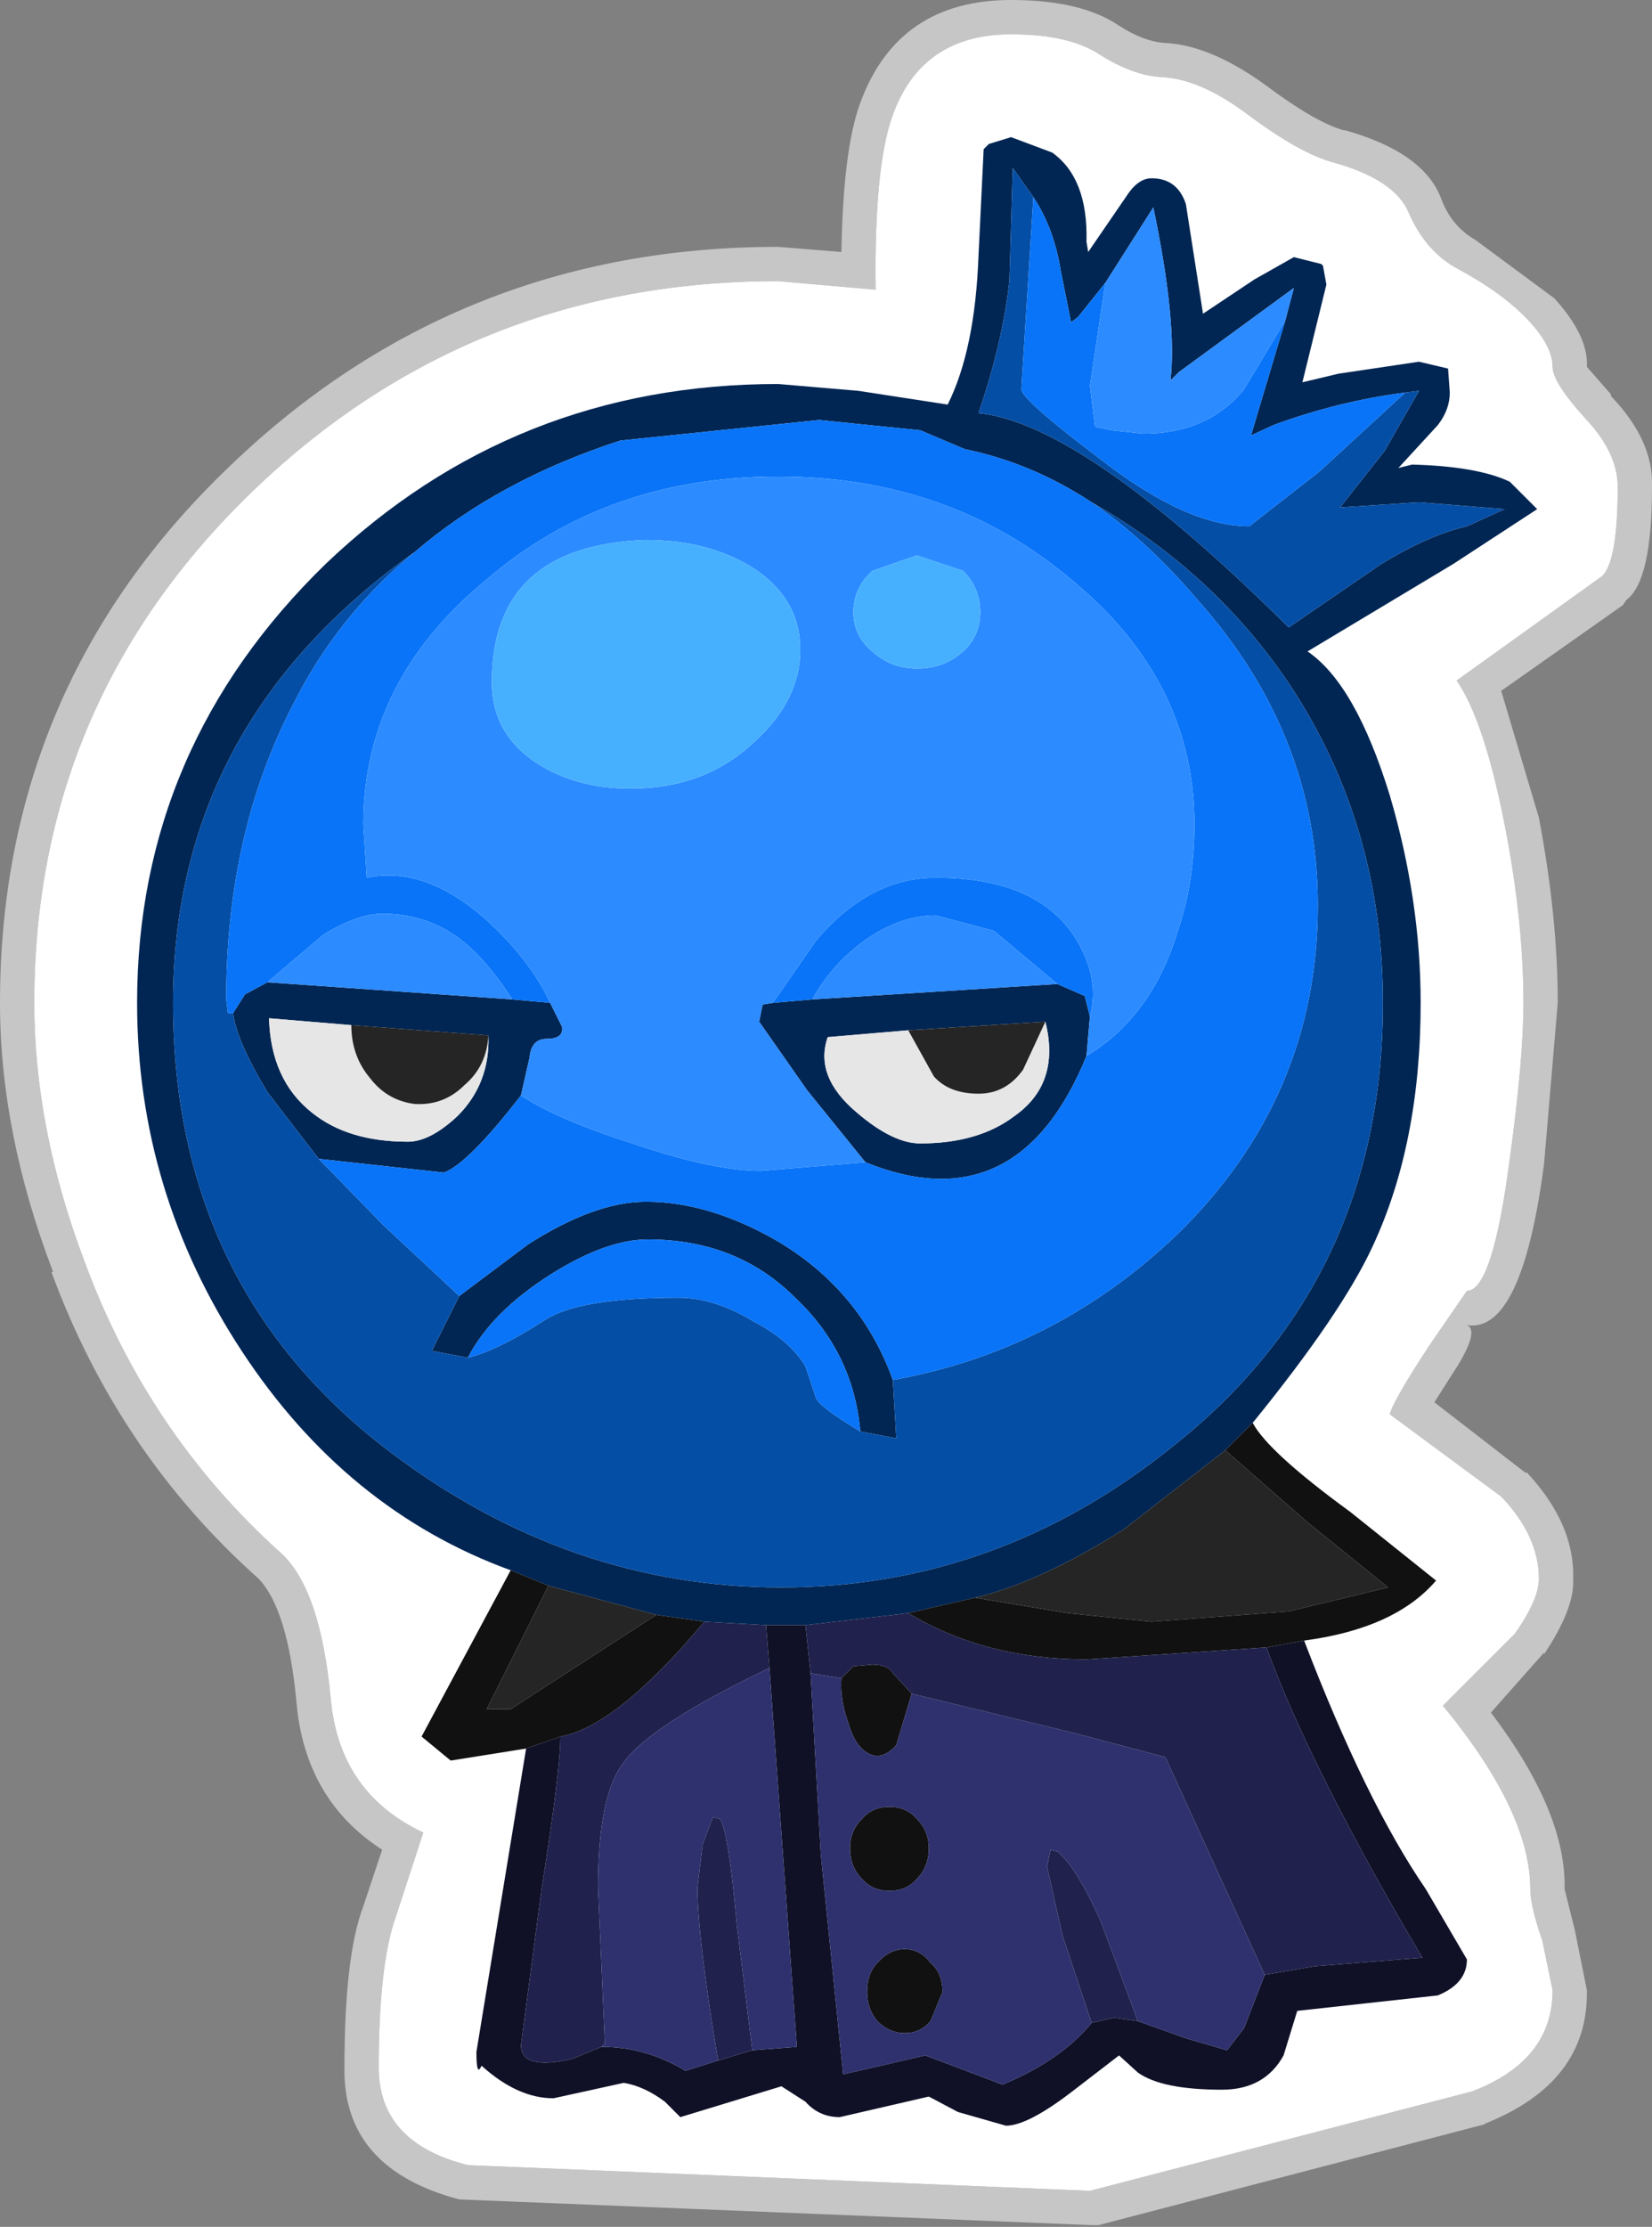 <?xml version="1.0" encoding="UTF-8" standalone="no"?>
<svg xmlns:ffdec="https://www.free-decompiler.com/flash" xmlns:xlink="http://www.w3.org/1999/xlink" ffdec:objectType="shape" height="64.95px" width="48.2px" xmlns="http://www.w3.org/2000/svg">
  <rect width="100%" height="100%" fill="#808080" stroke="none"/>
  <g transform="matrix(1.0, 0.0, 0.0, 1.0, 24.25, 32.6)">
    <path d="M22.05 25.45 Q22.1 28.15 19.05 29.35 L19.1 29.35 7.8 32.3 7.6 32.3 -10.85 31.55 Q-14.25 30.65 -14.2 27.7 -14.2 24.45 -13.65 23.0 L-13.1 21.35 Q-15.35 19.9 -15.6 17.05 -15.85 14.35 -16.7 13.45 -20.8 9.8 -22.75 4.5 L-22.7 4.5 Q-24.25 0.45 -24.25 -3.35 -24.25 -12.6 -17.55 -19.0 -10.9 -25.4 -1.55 -25.4 L0.3 -25.25 Q0.35 -28.25 0.85 -29.6 1.95 -32.6 5.25 -32.6 7.3 -32.6 8.4 -31.85 9.1 -31.4 9.7 -31.35 11.05 -31.3 12.7 -30.1 14.1 -29.05 14.95 -28.8 L15.0 -28.8 Q17.3 -28.15 17.8 -26.8 18.1 -26.0 18.8 -25.6 L21.1 -23.9 Q22.1 -22.8 22.05 -21.9 L22.75 -21.1 22.75 -21.05 Q24.0 -19.75 23.95 -18.4 23.95 -15.65 23.2 -15.1 L23.1 -14.95 19.55 -12.45 20.65 -8.75 Q21.2 -5.85 21.2 -3.35 L20.8 1.35 Q20.15 6.3 18.55 6.05 18.9 6.2 18.3 7.2 L17.6 8.3 20.25 10.35 20.3 10.35 Q21.7 11.85 21.65 13.45 21.7 14.3 20.8 15.65 L20.8 15.6 19.25 17.35 Q21.45 20.25 21.4 22.5 L21.7 23.7 22.05 25.45 M21.05 25.45 L20.75 24.0 Q20.4 23.0 20.4 22.5 20.4 20.25 17.85 17.15 L19.95 15.05 Q20.65 14.05 20.65 13.45 20.65 12.2 19.55 11.05 L16.3 8.65 Q16.4 8.25 17.45 6.65 L18.55 5.05 Q19.3 5.05 19.8 1.2 20.2 -1.7 20.2 -3.35 20.2 -5.75 19.65 -8.55 19.05 -11.6 18.25 -12.75 L22.5 -15.8 Q22.95 -16.25 22.95 -18.4 22.95 -19.4 22.0 -20.4 21.05 -21.45 21.05 -21.9 21.05 -22.5 20.35 -23.25 19.6 -24.05 18.3 -24.75 17.35 -25.25 16.85 -26.4 16.45 -27.35 14.7 -27.85 13.7 -28.1 12.1 -29.3 10.75 -30.3 9.65 -30.35 8.8 -30.4 7.85 -31.0 6.95 -31.6 5.25 -31.6 2.65 -31.6 1.8 -29.25 1.25 -27.75 1.3 -24.15 L-1.55 -24.4 Q-10.5 -24.4 -16.85 -18.3 -23.25 -12.15 -23.25 -3.35 -23.25 0.3 -21.8 4.15 -19.95 9.2 -16.05 12.7 -14.9 13.75 -14.6 16.95 -14.35 19.7 -11.9 20.85 L-12.7 23.3 Q-13.2 24.7 -13.2 27.7 -13.2 29.9 -10.6 30.55 L7.55 31.3 18.7 28.4 Q21.05 27.5 21.05 25.45" fill="#c6c6c6" fill-rule="evenodd" stroke="none"/>
    <path d="M21.05 25.45 Q21.05 27.5 18.7 28.4 L7.55 31.3 -10.6 30.55 Q-13.2 29.9 -13.2 27.7 -13.2 24.7 -12.7 23.3 L-11.9 20.85 Q-14.35 19.7 -14.6 16.95 -14.9 13.75 -16.05 12.7 -19.95 9.2 -21.8 4.15 -23.25 0.3 -23.25 -3.35 -23.25 -12.15 -16.85 -18.3 -10.5 -24.4 -1.55 -24.4 L1.3 -24.15 Q1.25 -27.75 1.8 -29.25 2.65 -31.6 5.25 -31.6 6.95 -31.6 7.85 -31.0 8.8 -30.4 9.65 -30.35 10.75 -30.3 12.1 -29.3 13.7 -28.1 14.7 -27.85 16.45 -27.35 16.85 -26.4 17.35 -25.25 18.3 -24.75 19.6 -24.05 20.35 -23.25 21.05 -22.5 21.05 -21.9 21.05 -21.45 22.0 -20.4 22.95 -19.4 22.95 -18.4 22.95 -16.25 22.5 -15.8 L18.25 -12.75 Q19.05 -11.6 19.65 -8.55 20.2 -5.75 20.2 -3.35 20.2 -1.7 19.8 1.2 19.3 5.05 18.55 5.05 L17.45 6.65 Q16.4 8.25 16.3 8.65 L19.55 11.05 Q20.65 12.2 20.65 13.45 20.65 14.05 19.95 15.05 L17.85 17.15 Q20.4 20.25 20.4 22.5 20.4 23.0 20.75 24.0 L21.05 25.45" fill="#ffffff" fill-rule="evenodd" stroke="none"/>
    <path d="M7.45 -1.8 Q5.45 3.1 1.0 1.3 L-0.7 -0.8 -2.1 -2.8 -2.0 -3.3 -1.7 -3.35 -0.55 -3.45 6.6 -3.9 7.4 -3.55 7.55 -2.95 7.45 -1.8 M-9.05 -0.65 Q-10.6 1.35 -11.3 1.6 L-14.95 1.2 -16.45 -0.75 Q-17.35 -2.25 -17.45 -3.05 L-17.1 -3.6 -16.45 -3.95 -9.3 -3.45 -8.2 -3.35 -7.85 -2.65 Q-7.8 -2.3 -8.3 -2.3 -8.75 -2.3 -8.8 -1.75 L-9.05 -0.65 M-10.85 5.2 L-8.85 3.7 Q-6.9 2.45 -5.4 2.45 -3.6 2.45 -1.65 3.55 0.85 5.0 1.8 7.65 L1.9 9.35 0.85 9.15 Q0.65 6.85 -1.05 5.25 -2.75 3.55 -5.35 3.55 -6.55 3.55 -8.15 4.55 -9.9 5.65 -10.6 7.0 L-11.65 6.8 -10.85 5.2 M7.6 -17.95 Q5.85 -19.1 3.9 -19.5 L2.6 -20.05 -0.35 -20.35 -6.15 -19.75 Q-9.7 -18.6 -12.15 -16.5 -19.2 -11.5 -19.2 -3.35 -19.2 5.0 -12.8 9.8 -7.6 13.7 -1.45 13.7 4.85 13.7 9.95 9.6 16.1 4.75 16.1 -3.35 16.1 -8.5 13.4 -12.6 11.2 -15.9 7.6 -17.95 M-14.0 -2.7 L-16.4 -2.9 Q-16.35 -1.1 -15.15 -0.15 -14.1 0.7 -12.35 0.7 -11.7 0.7 -10.9 -0.05 -9.95 -1.0 -10.0 -2.4 L-14.0 -2.7 M-9.35 13.2 Q-14.15 11.45 -17.2 6.8 -20.25 2.15 -20.25 -3.35 -20.25 -10.8 -14.75 -16.15 -9.25 -21.4 -1.55 -21.4 L0.8 -21.2 3.4 -20.8 Q4.2 -22.4 4.3 -25.15 L4.45 -28.25 4.6 -28.4 5.25 -28.6 6.45 -28.15 Q7.5 -27.4 7.45 -25.55 L7.5 -25.25 8.7 -27.0 Q9.0 -27.4 9.35 -27.4 10.1 -27.4 10.35 -26.65 L10.85 -23.45 12.35 -24.45 13.5 -25.1 14.3 -24.9 14.35 -24.85 14.45 -24.3 13.75 -21.45 14.8 -21.7 17.15 -22.05 18.0 -21.85 18.05 -21.15 Q18.05 -20.65 17.7 -20.2 L16.55 -18.95 16.95 -19.05 Q18.85 -19.0 19.8 -18.55 L20.6 -17.75 18.15 -16.15 13.9 -13.6 Q15.3 -12.65 16.3 -9.4 17.2 -6.35 17.2 -3.35 17.2 0.75 15.8 3.75 14.9 5.7 12.3 8.9 L11.5 9.7 8.55 12.0 Q6.1 13.55 4.2 14.0 L2.25 14.45 -0.75 14.8 -1.9 14.8 -3.7 14.7 -5.1 14.5 -8.25 13.65 -9.35 13.2 M5.9 -26.85 L5.3 -27.7 5.2 -24.4 Q5.0 -22.6 4.3 -20.55 7.35 -20.25 13.35 -14.3 L16.05 -16.15 Q17.45 -17.0 18.55 -17.25 L19.65 -17.75 17.15 -17.95 14.85 -17.8 16.15 -19.45 17.15 -21.2 16.75 -21.15 Q14.8 -20.9 12.9 -20.2 L12.25 -19.9 13.25 -23.25 13.5 -24.2 10.15 -21.75 9.9 -21.5 Q10.1 -23.2 9.4 -26.55 L8.0 -24.35 7.2 -23.35 7.0 -23.2 6.7 -24.7 Q6.5 -25.95 5.9 -26.85 M2.25 -2.55 L-0.1 -2.35 Q-0.5 -1.2 0.75 -0.15 1.8 0.75 2.6 0.75 4.3 0.75 5.35 -0.05 6.7 -1.0 6.25 -2.8 L2.25 -2.55" fill="#022653" fill-rule="evenodd" stroke="none"/>
    <path d="M-14.95 1.2 L-13.05 3.15 -10.85 5.2 -11.65 6.8 -10.6 7.0 Q-9.75 6.8 -8.35 5.9 -7.35 5.25 -4.45 5.25 -3.4 5.25 -2.25 5.95 -1.2 6.5 -0.75 7.25 L-0.45 8.15 Q-0.4 8.4 0.85 9.15 L1.9 9.35 1.8 7.65 Q6.55 6.8 10.1 3.4 14.2 -0.6 14.2 -6.2 14.2 -11.2 10.65 -15.15 9.2 -16.85 7.6 -17.95 11.2 -15.9 13.4 -12.6 16.1 -8.5 16.1 -3.35 16.1 4.75 9.95 9.6 4.85 13.7 -1.45 13.7 -7.6 13.7 -12.8 9.8 -19.2 5.0 -19.2 -3.35 -19.2 -11.5 -12.15 -16.5 -14.4 -14.65 -15.7 -12.05 -17.65 -8.3 -17.65 -3.45 L-17.6 -3.05 -17.45 -3.05 Q-17.35 -2.25 -16.45 -0.75 L-14.95 1.2 M16.75 -21.15 L17.15 -21.2 16.15 -19.45 14.85 -17.8 17.15 -17.95 19.65 -17.75 18.55 -17.25 Q17.45 -17.0 16.05 -16.15 L13.35 -14.3 Q7.35 -20.25 4.3 -20.55 5.0 -22.6 5.2 -24.4 L5.3 -27.7 5.9 -26.85 5.55 -21.25 Q5.55 -20.95 7.8 -19.25 10.35 -17.25 12.2 -17.25 L14.25 -18.85 16.75 -21.15" fill="#054ea5" fill-rule="evenodd" stroke="none"/>
    <path d="M7.45 -1.8 Q9.35 -2.95 10.1 -5.4 10.6 -6.85 10.6 -8.55 10.6 -12.75 7.0 -15.7 3.45 -18.7 -1.55 -18.7 -6.55 -18.7 -10.05 -15.7 -13.65 -12.75 -13.65 -8.55 L-13.55 -7.0 Q-11.9 -7.35 -10.15 -5.85 -8.8 -4.65 -8.2 -3.35 L-9.3 -3.45 Q-10.05 -4.6 -10.75 -5.15 -11.75 -5.95 -13.1 -5.95 -13.8 -5.95 -14.8 -5.35 L-16.45 -3.95 -17.1 -3.6 -17.45 -3.05 -17.6 -3.05 -17.65 -3.45 Q-17.65 -8.3 -15.7 -12.05 -14.4 -14.65 -12.15 -16.5 -9.7 -18.6 -6.15 -19.75 L-0.35 -20.35 2.6 -20.05 3.9 -19.5 Q5.85 -19.1 7.6 -17.95 9.2 -16.85 10.65 -15.15 14.2 -11.2 14.2 -6.2 14.2 -0.6 10.1 3.4 6.55 6.8 1.8 7.65 0.85 5.0 -1.65 3.55 -3.6 2.45 -5.4 2.45 -6.9 2.45 -8.85 3.7 L-10.85 5.2 -13.05 3.15 -14.95 1.2 -11.3 1.6 Q-10.6 1.35 -9.05 -0.65 -8.0 0.05 -5.8 0.75 -3.45 1.55 -2.05 1.55 L1.0 1.3 Q5.45 3.1 7.45 -1.8 M-0.55 -3.45 L-1.7 -3.35 -0.45 -5.15 Q1.1 -7.0 3.05 -7.0 6.05 -7.0 7.15 -5.2 7.85 -4.05 7.55 -2.95 L7.4 -3.55 6.6 -3.9 4.75 -5.45 3.05 -5.9 Q2.0 -5.9 0.95 -5.15 0.0 -4.45 -0.55 -3.45 M16.75 -21.15 L14.25 -18.85 12.2 -17.25 Q10.35 -17.25 7.8 -19.25 5.55 -20.95 5.55 -21.25 L5.9 -26.85 Q6.5 -25.95 6.7 -24.7 L7.0 -23.2 7.2 -23.35 8.0 -24.35 7.55 -21.35 7.7 -20.15 8.2 -20.05 9.1 -19.95 Q11.0 -19.95 12.05 -21.25 L13.25 -23.25 12.25 -19.9 12.9 -20.2 Q14.8 -20.9 16.75 -21.15 M0.85 9.15 Q-0.4 8.4 -0.45 8.15 L-0.75 7.25 Q-1.2 6.5 -2.25 5.95 -3.4 5.25 -4.45 5.25 -7.35 5.25 -8.35 5.9 -9.75 6.8 -10.6 7.0 -9.9 5.65 -8.15 4.55 -6.55 3.55 -5.35 3.55 -2.75 3.55 -1.05 5.25 0.65 6.85 0.85 9.15" fill="#0974f7" fill-rule="evenodd" stroke="none"/>
    <path d="M-9.9 -12.7 Q-9.9 -11.2 -8.6 -10.35 -7.45 -9.6 -5.85 -9.6 -3.65 -9.6 -2.2 -11.0 -0.9 -12.2 -0.9 -13.65 -0.9 -15.15 -2.3 -16.05 -3.6 -16.85 -5.4 -16.85 -9.9 -16.7 -9.9 -12.7 M-8.2 -3.35 Q-8.8 -4.65 -10.15 -5.85 -11.9 -7.35 -13.55 -7.0 L-13.65 -8.55 Q-13.65 -12.75 -10.05 -15.7 -6.55 -18.7 -1.55 -18.7 3.45 -18.7 7.0 -15.7 10.6 -12.75 10.6 -8.55 10.6 -6.85 10.1 -5.4 9.35 -2.95 7.45 -1.8 L7.55 -2.95 Q7.85 -4.05 7.15 -5.2 6.05 -7.0 3.05 -7.0 1.1 -7.0 -0.45 -5.15 L-1.7 -3.35 -2.0 -3.3 -2.1 -2.8 -0.7 -0.8 1.0 1.3 -2.05 1.55 Q-3.45 1.55 -5.8 0.75 -8.0 0.05 -9.05 -0.65 L-8.8 -1.75 Q-8.75 -2.3 -8.3 -2.3 -7.8 -2.3 -7.85 -2.65 L-8.2 -3.35 M-16.45 -3.95 L-14.8 -5.35 Q-13.8 -5.95 -13.1 -5.95 -11.75 -5.95 -10.75 -5.15 -10.05 -4.6 -9.3 -3.45 L-16.45 -3.95 M8.0 -24.35 L9.4 -26.55 Q10.1 -23.2 9.9 -21.5 L10.15 -21.75 13.5 -24.2 13.25 -23.25 12.05 -21.25 Q11.0 -19.95 9.1 -19.95 L8.2 -20.05 7.7 -20.15 7.55 -21.35 8.0 -24.35 M4.35 -14.75 Q4.35 -15.45 3.85 -15.95 L2.5 -16.4 1.2 -15.95 Q0.65 -15.45 0.65 -14.75 0.65 -14.05 1.2 -13.6 1.75 -13.1 2.5 -13.1 3.3 -13.1 3.85 -13.6 4.35 -14.05 4.35 -14.75 M-0.55 -3.45 Q0.0 -4.45 0.95 -5.15 2.0 -5.9 3.05 -5.9 L4.75 -5.45 6.6 -3.9 -0.55 -3.45" fill="#2c8bff" fill-rule="evenodd" stroke="none"/>
    <path d="M-9.9 -12.7 Q-9.9 -16.7 -5.4 -16.85 -3.6 -16.85 -2.3 -16.05 -0.9 -15.15 -0.9 -13.65 -0.9 -12.2 -2.2 -11.0 -3.65 -9.6 -5.85 -9.6 -7.45 -9.6 -8.6 -10.35 -9.9 -11.2 -9.9 -12.7 M4.35 -14.75 Q4.35 -14.05 3.85 -13.6 3.3 -13.1 2.5 -13.1 1.75 -13.1 1.2 -13.6 0.65 -14.05 0.65 -14.75 0.65 -15.45 1.2 -15.95 L2.5 -16.4 3.85 -15.95 Q4.35 -15.45 4.35 -14.75" fill="#47b0fe" fill-rule="evenodd" stroke="none"/>
    <path d="M-14.0 -2.7 Q-14.0 -1.8 -13.45 -1.15 -12.95 -0.5 -12.15 -0.4 -11.3 -0.35 -10.7 -0.95 -10.05 -1.5 -10.0 -2.4 -9.95 -1.0 -10.9 -0.05 -11.7 0.7 -12.35 0.7 -14.1 0.7 -15.15 -0.15 -16.35 -1.1 -16.4 -2.9 L-14.0 -2.7 M2.25 -2.55 L3.0 -1.2 Q3.45 -0.7 4.3 -0.7 5.1 -0.7 5.6 -1.4 L6.25 -2.8 Q6.7 -1.0 5.35 -0.05 4.3 0.75 2.6 0.75 1.8 0.75 0.75 -0.15 -0.5 -1.2 -0.1 -2.35 L2.25 -2.55" fill="#e6e6e6" fill-rule="evenodd" stroke="none"/>
    <path d="M-10.0 -2.4 Q-10.05 -1.5 -10.7 -0.95 -11.3 -0.35 -12.15 -0.4 -12.95 -0.5 -13.45 -1.15 -14.0 -1.8 -14.0 -2.7 L-10.0 -2.4 M-8.25 13.65 L-5.1 14.5 -9.35 17.25 -10.05 17.25 -8.25 13.65 M4.2 14.0 Q6.1 13.55 8.55 12.0 L11.5 9.7 13.9 11.8 16.25 13.7 13.35 14.4 9.35 14.7 6.9 14.45 4.2 14.0 M6.25 -2.8 L5.6 -1.4 Q5.1 -0.7 4.3 -0.7 3.45 -0.7 3.0 -1.2 L2.25 -2.55 6.25 -2.8" fill="#252525" fill-rule="evenodd" stroke="none"/>
    <path d="M12.3 8.9 Q12.75 9.75 15.15 11.5 L17.65 13.5 Q16.45 14.9 13.8 15.25 L12.7 15.45 7.45 15.8 Q4.5 15.8 2.25 14.45 L4.2 14.0 6.9 14.45 9.35 14.7 13.35 14.4 16.25 13.7 13.9 11.8 11.5 9.7 12.3 8.9 M-8.9 18.4 L-11.1 18.75 -11.95 18.05 -9.35 13.2 -8.25 13.65 -10.05 17.25 -9.35 17.25 -5.1 14.5 -3.7 14.7 Q-6.25 17.75 -7.9 18.05 L-8.9 18.4 M2.35 16.8 L1.9 18.3 Q1.5 18.75 1.1 18.55 0.7 18.35 0.5 17.65 0.25 16.95 0.3 16.35 L0.65 16.0 1.2 15.95 Q1.65 15.95 1.8 16.2 L2.35 16.8 M3.25 25.5 L2.9 26.35 Q2.6 26.7 2.15 26.7 1.7 26.7 1.35 26.35 1.05 26.0 1.05 25.5 1.05 24.95 1.35 24.65 1.7 24.25 2.15 24.25 2.6 24.25 2.9 24.65 3.25 24.95 3.25 25.5 M2.85 21.3 Q2.85 21.85 2.5 22.2 2.2 22.55 1.7 22.55 1.2 22.55 0.9 22.2 0.55 21.85 0.55 21.3 0.55 20.8 0.9 20.45 1.2 20.1 1.7 20.1 2.2 20.1 2.5 20.45 2.85 20.8 2.85 21.3" fill="#111111" fill-rule="evenodd" stroke="none"/>
    <path d="M13.8 15.25 Q15.6 19.95 17.35 22.5 L18.55 24.55 Q18.55 25.25 17.7 25.6 L13.6 26.05 13.2 27.35 Q12.65 28.35 11.4 28.35 9.65 28.35 8.95 27.85 L8.4 27.35 7.1 28.35 Q5.75 29.4 5.1 29.4 L3.7 29.0 2.85 28.55 1.55 28.85 0.25 29.15 Q-0.35 29.15 -0.75 28.7 L-1.45 28.25 -4.4 29.15 -4.85 28.7 Q-5.45 28.25 -6.05 28.15 L-8.1 28.6 Q-9.15 28.6 -10.2 27.65 -10.35 28.0 -10.35 27.25 L-8.9 18.4 -7.9 18.05 Q-7.9 19.05 -8.45 22.5 L-9.05 27.05 Q-9.05 27.8 -7.55 27.45 L-6.7 27.1 Q-5.4 27.1 -4.25 27.8 L-3.3 27.5 -2.3 27.2 -1.0 27.1 -1.8 16.05 -1.9 14.8 -0.75 14.8 -0.6 16.2 -0.3 21.5 0.35 27.9 1.45 27.65 2.75 27.35 5.0 28.2 Q6.7 27.5 7.6 26.4 L8.25 26.25 8.95 26.35 10.35 26.85 11.55 27.2 12.05 26.55 12.65 25.0 14.1 24.75 17.25 24.5 Q14.0 19.0 12.7 15.45 L13.8 15.25" fill="#101127" fill-rule="evenodd" stroke="none"/>
    <path d="M-3.7 14.7 L-1.9 14.8 -1.8 16.05 Q-5.25 17.7 -6.05 18.8 -6.8 19.75 -6.8 22.45 L-6.6 27.0 -6.7 27.1 -7.55 27.45 Q-9.05 27.8 -9.05 27.05 L-8.45 22.5 Q-7.9 19.05 -7.9 18.05 -6.25 17.75 -3.7 14.7 M-0.75 14.8 L2.25 14.45 Q4.5 15.8 7.45 15.8 L12.7 15.45 Q14.0 19.0 17.25 24.5 L14.1 24.75 12.65 25.0 9.75 18.65 7.1 17.95 2.35 16.8 1.8 16.2 Q1.65 15.95 1.2 15.95 L0.65 16.0 0.3 16.35 -0.6 16.2 -0.75 14.8 M7.6 26.4 L6.75 23.85 6.3 21.85 6.4 21.35 6.6 21.4 Q7.15 21.85 7.85 23.4 L8.95 26.35 8.25 26.25 7.6 26.4 M-2.3 27.2 L-3.3 27.5 Q-3.9 23.9 -3.9 22.45 L-3.75 21.2 -3.45 20.4 -3.25 20.45 Q-3.0 20.75 -2.75 23.55 L-2.3 27.2" fill="#20224d" fill-rule="evenodd" stroke="none"/>
    <path d="M0.3 16.35 Q0.25 16.95 0.5 17.65 0.7 18.35 1.1 18.55 1.5 18.75 1.9 18.3 L2.35 16.8 7.1 17.95 9.75 18.65 12.65 25.0 12.05 26.55 11.55 27.2 10.35 26.85 8.95 26.35 7.85 23.4 Q7.15 21.85 6.6 21.4 L6.4 21.35 6.3 21.85 6.75 23.85 7.6 26.4 Q6.7 27.5 5.0 28.2 L2.75 27.35 1.45 27.65 0.35 27.9 -0.3 21.5 -0.6 16.2 0.3 16.35 M2.85 21.3 Q2.85 20.8 2.5 20.45 2.2 20.1 1.7 20.1 1.2 20.1 0.9 20.45 0.55 20.8 0.55 21.3 0.55 21.85 0.9 22.2 1.2 22.55 1.7 22.55 2.2 22.55 2.5 22.2 2.85 21.85 2.85 21.3 M3.25 25.5 Q3.25 24.95 2.9 24.65 2.6 24.25 2.15 24.25 1.7 24.25 1.35 24.65 1.05 24.95 1.05 25.5 1.05 26.0 1.35 26.35 1.7 26.7 2.15 26.7 2.6 26.7 2.9 26.35 L3.25 25.5 M-1.8 16.05 L-1.0 27.1 -2.3 27.2 -2.75 23.55 Q-3.0 20.75 -3.25 20.45 L-3.45 20.4 -3.75 21.2 -3.9 22.45 Q-3.9 23.9 -3.3 27.5 L-4.25 27.8 Q-5.4 27.1 -6.7 27.1 L-6.6 27.0 -6.8 22.45 Q-6.8 19.75 -6.05 18.8 -5.25 17.7 -1.8 16.05" fill="#2e316d" fill-rule="evenodd" stroke="none"/>
  </g>
</svg>
